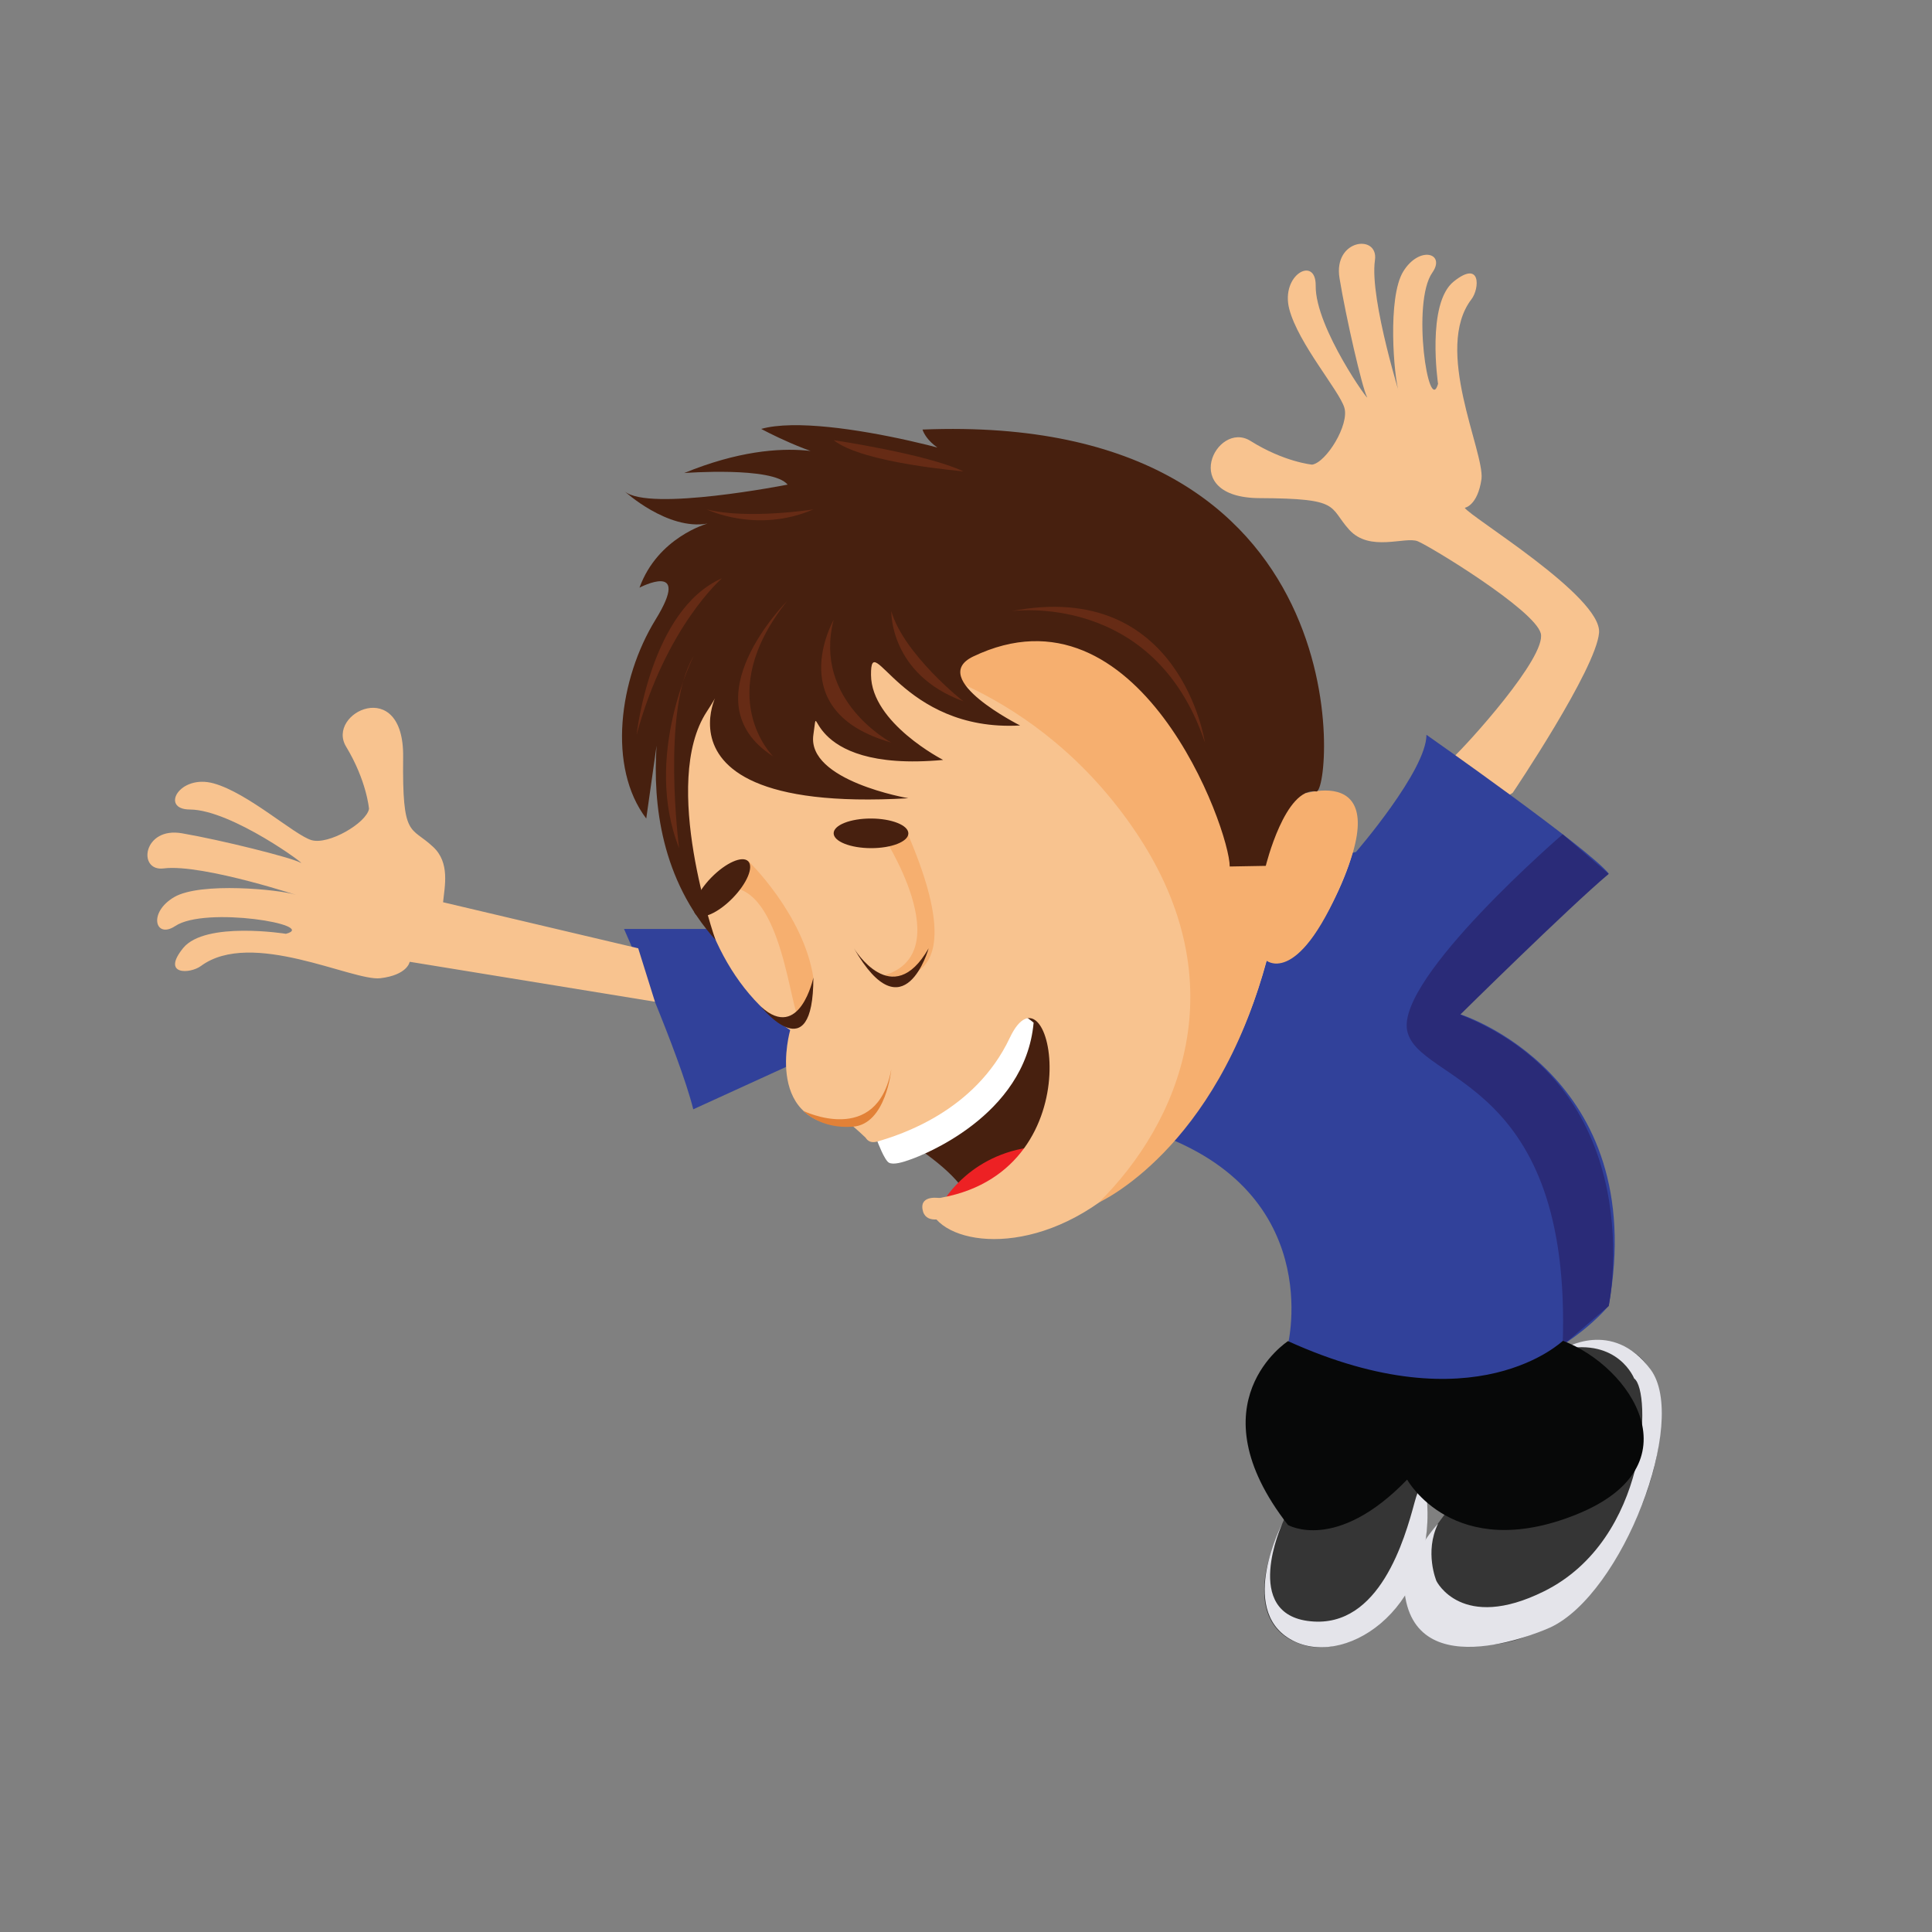 <?xml version="1.0" encoding="utf-8"?>
<!-- Generator: Adobe Illustrator 18.1.1, SVG Export Plug-In . SVG Version: 6.00 Build 0)  -->
<svg version="1.0" id="Layer_1" xmlns="http://www.w3.org/2000/svg" xmlns:xlink="http://www.w3.org/1999/xlink" x="0px" y="0px"
	 viewBox="0 0 600 600" enable-background="new 0 0 600 600" xml:space="preserve">
<rect x="0" y="0" width="600" height="600" fill="#808080" stroke="none"/>
<g>
	<path fill="#F8C38F" d="M457,92.9c2.5-3.3,3-12.3-5.5-5.5c-8.6,6.8-4.9,31.8-4.9,31.8c-2.9,10.2-8.3-25.2-1.8-34.5
		c4.3-6.1-4-8.5-9-0.4s-2.9,32.8-1.4,37.4s-9.2-28.6-7.4-40.9c1.2-8.2-13-6.6-11,5.6s7,33.9,8.5,36.8c1.5,2.9-16.1-21.4-15.9-34.5
		c0.1-9.4-11-3.4-8.2,7.3s15.5,25.3,17.1,30.6s-5.6,17-10,17.7c0,0-8.7-0.8-19.2-7.4c-10.5-6.5-22.7,17.7,2.9,17.8
		c25.5,0.1,21.3,2.6,27.8,9.8c6.4,7.1,17.4,2,21.3,3.6c3.9,1.6,36.3,21.3,38.2,28.6c1.9,7.3-23.1,34.8-27.3,38.6
		c-4.2,3.8,11.3,16.3,18.6,10.9c0,0,25.9-38.4,26.8-49.7s-40.4-36.2-41.7-38.8c0,0,4-0.6,5.2-9C461,140.2,445.1,108.4,457,92.9z"/>
	<path fill="#353535" d="M444.6,475.8c0,0-23.4,29.2,10.8,34.6c34.2,5.4,61.4-42.4,60.3-71.7s-28.2-20.8-28.2-20.8L444.6,475.8z"/>
	<path fill="#353535" d="M395.9,479c0,0-11.7,25.8,9,31.9c20.6,6.1,51.8-28.9,31.9-59.8C416.8,420.3,395.9,479,395.9,479z"/>
	<path fill="#E4E4EA" d="M436.1,493.4c2.6,31.7,45.4,12,45.4,12c22.4-10.5,43-64.1,31.1-80.1c-11.9-16-27.2-6.3-27.2-6.3
		c17.2-3.5,22.1,9.1,22.1,9.1c5.4,3.7,4.7,49.9-28,66.1c-25.6,12.7-33.4-3.2-33.4-3.2s-3.8-9,0.5-17.8
		C446.5,473.2,437.9,482.6,436.1,493.4"/>
	<path fill="#E4E4EA" d="M398.2,473.2c0,0-13.7,26.3,2.4,35.8c16.1,9.6,44.9-8.4,42.6-42.4c0,0-0.9-11.1-3.9,0
		c-3,11.1-10.8,39.1-32.3,36.9C385.4,501.4,398.2,473.2,398.2,473.2z"/>
	<path fill="#47200F" d="M271.6,348.4c0,0,39.2,20.4,27.7,31.7c0,0,43.7-32.7,31-60.3S271.6,348.4,271.6,348.4z"/>
	<path fill="#ED2124" d="M292.9,373.2c0,0,8.9-16,30.4-17.2C344.8,355,311.7,381.9,292.9,373.2z"/>
	<path fill="#FFFFFF" d="M272.5,354.5c0,0,2.2,5.9,3.6,6.6s4.2-0.1,6.9-1.1c2.8-1,35.4-13.2,38-42.4c0,0-10-8.9-14.2-1.1
		C302.6,324.3,272.5,354.5,272.5,354.5z"/>
	<path fill="#31419A" d="M421.1,264.6c0,0,21.9-25.3,21.9-36.4c0,0,50.5,35.4,56.6,43.1c0,0-41.2,31.3-46.1,43.7
		c0,0,59.1,18.6,46.1,90.5c0,0-35.7,44.6-99.7,12.4c0,0,12.6-49.2-44.5-67.1C355.5,350.9,401.7,267.6,421.1,264.6z"/>
	<path fill="#31419A" d="M220.8,288.5h-27c0,0,17.2,38.7,21.5,56l28.9-13.2C244.2,331.3,254.6,297.2,220.8,288.5z"/>
	<path fill="#F8C38F" d="M272.5,354.5c6.9-2,30.3-9.3,41.1-32.2c12.5-26.4,27.3,40.6-21,49.6c-1.4,0.3-2.7,0.5-4.2,0.6
		c-0.4,12.4,26.6,19.6,53,0.9c12.7-9.1,38.8-26.8,52-75.1c0,0,6.3,4.7,15.2-8.9c8.9-13.5,24.5-47.4-3-41.1c0,0,3-46.6-15.7-61.8
		c-18.6-15.2-111.6-58.7-174.3,21c-1.9,2.5-14.9,83.5,29.8,112.4c0,0-8.9,30.8,19.9,29.8l-0.5,0c0,0,1.7,1.4,4,3.6
		C269,353.5,269.8,355.3,272.5,354.5z"/>
	<path fill="#E28137" d="M249.5,345c0,0,22.9,11.2,27.3-12.9c0,0-1.6,17-11.9,17.8C254.7,350.7,249.5,345,249.5,345z"/>
	<path fill="#2A2B78" d="M485.3,259.1c0,0-51.5,44.4-48.3,60.9c3.2,16.5,51.3,14.3,48.3,97.8l14.3-12.2c0,0,13.9-66.6-46.1-90.5
		c0,0,33.4-33,46.1-43.7L485.3,259.1z"/>
	<path fill="#070808" d="M400,416.5c0,0-29.6,19.1,0,57.1c0,0,15,8.7,37-14.1c0,0,14.4,26.1,52.4,10.9c38-15.2,17-46.1-4-54
		C485.3,416.3,458.4,443,400,416.5z"/>
	<path fill="#F6AF6F" d="M232.3,267.3c0,0,17.2,16.5,20.3,36.3c0,0-1.2,14-4.2,12.9c-3-1.1-5.2-41.6-22.5-40.9
		C208.6,276.2,232.3,267.3,232.3,267.3z"/>
	<path fill="#47200F" d="M252.6,303.6c0,0-4.2,19.9-16.2,9.1C236.4,312.7,252.6,332.9,252.6,303.6z"/>
	
		<ellipse transform="matrix(-0.7 0.714 -0.714 -0.7 577.927 308.57)" fill="#47200F" cx="224.2" cy="275.6" rx="11.6" ry="4.6"/>
	<path fill="#F6AF6F" d="M274,259.2c0,0,24.1,36.7,0.6,43.7c0,0,30.4,8,6.4-46L274,259.2z"/>
	
		<ellipse transform="matrix(1 2.297470e-03 -2.297470e-03 1 0.595 -0.621)" fill="#47200F" cx="270.5" cy="258.8" rx="11.6" ry="4.6"/>
	<path fill="#F6AF6F" d="M276.1,204.9c0,0,45.5,6.9,76.9,53.9s13.2,89.9-11.7,114.6c0,0,36.4-16.2,52-75.1c0,0,10.3,8.8,24.7-27.4
		c14.4-36.2-18-24-20.2-21c-2.2,3-24.8-31.3-28.1-39.7S313.5,177.9,276.1,204.9z"/>
	<path fill="#47200F" d="M265.2,294.5c0,0,11.9,19.8,23.2,0C288.4,294.5,280.8,321.7,265.2,294.5z"/>
	<path fill="#F8C38F" d="M292,372.1c0,0-6.3-1.2-5.5,3.5c0.8,4.7,6.4,2.7,6.4,2.7"/>
	<path fill="#47200F" d="M203.9,231.6c-1.2,18.1,1.5,41.6,18.3,60.3c0,0-17.2-48.8-2.7-70.9s-31.8,32.4,62.6,26.9
		c0,0-31.6-5.4-29.5-19.7c2.1-14.3-4.8,12,40.3,7.8c0,0-22.3-11.4-22.4-26.4c-0.1-15,9.3,17.8,46.3,15.7c0,0-28.9-14.5-14.6-21.4
		c51.5-24.7,79.7,53.7,79.7,65.2l11.2-0.2c0,0,6-24.6,15.7-23.1c4.8,0.7,15.6-118-122.3-112.4c0,0,1.9,7.4,15.7,9.7
		c13.8,2.3-45-15.7-65.8-9.9c0,0,15.2,8.3,26.8,9.9c0,0-17.5-9.8-50.7,3.8c0,0,27.5-2.1,32.1,3.6c0,0-43.1,8.5-50.6,2.1
		c0,0,13.3,12.2,25.7,10c0,0-15.4,4.2-21.1,19.9c0,0,16.4-8.6,5,9.9s-15,45.9-2.9,61.8L203.9,231.6z"/>
	<path fill="#662B15" d="M244.5,186.6c0,0-31.2,31.1-4.4,48.3C240.1,234.9,220.9,216.1,244.5,186.6z"/>
	<path fill="#662B15" d="M258.9,192.5c0,0-16.3,28.5,17.9,38.1C276.8,230.6,252.4,217.7,258.9,192.5z"/>
	<path fill="#662B15" d="M276.8,189.8c0,0-0.6,19.6,22.4,28C299.1,217.8,280.7,203.2,276.8,189.8z"/>
	<path fill="#662B15" d="M314.1,189.8c0,0,44.3-6.4,60.1,40.8C374.2,230.6,366.7,179.6,314.1,189.8z"/>
	<path fill="#662B15" d="M252.6,158.2c0,0-20.3,3.2-33.1,0C219.5,158.2,235,165.8,252.6,158.2z"/>
	<path fill="#662B15" d="M258.9,136.7c0,0,29,4.3,40.3,9.7C299.1,146.3,267.9,143.9,258.9,136.7z"/>
	<path fill="#662B15" d="M197.7,228.2c0,0,4.2-38.9,26.5-48.6C224.2,179.6,206.8,194.6,197.7,228.2z"/>
	<path fill="#662B15" d="M215.4,203.8c0,0-15.8,31.1-4.5,59.6C210.9,263.4,205.3,220.5,215.4,203.8z"/>
	<path fill="#F8C38F" d="M203.4,311.1l-5.2-16.6l-60.6-14.3c0.5-5,2.2-12.3-3.1-17.2c-7-6.6-9.6-2.4-9.3-27.9
		c0.3-25.5-24.1-13.7-17.7-3.2c6.4,10.6,7.1,19.3,7.1,19.3c-0.8,4.4-12.6,11.3-17.9,9.7c-5.3-1.6-19.6-14.6-30.3-17.6
		c-10.7-3-16.8,8.1-7.4,8.1c13.1,0.1,37.1,18,34.3,16.5c-2.9-1.6-24.5-7-36.7-9.1c-12.2-2.2-14,11.9-5.8,10.9
		c12.2-1.6,45.4,9.6,40.7,8.1c-4.6-1.5-29.2-4-37.4,0.8c-8.2,4.8-5.9,13.1,0.3,9c9.4-6.3,44.7-0.3,34.4,2.4c0,0-25-4-31.9,4.4
		c-6.9,8.5,2.1,8.1,5.5,5.6c15.7-11.6,47.2,4.8,55.7,3.8c8.4-1,9.1-5,9.1-5l0.1-0.1L203.4,311.1z"/>
</g>
</svg>
